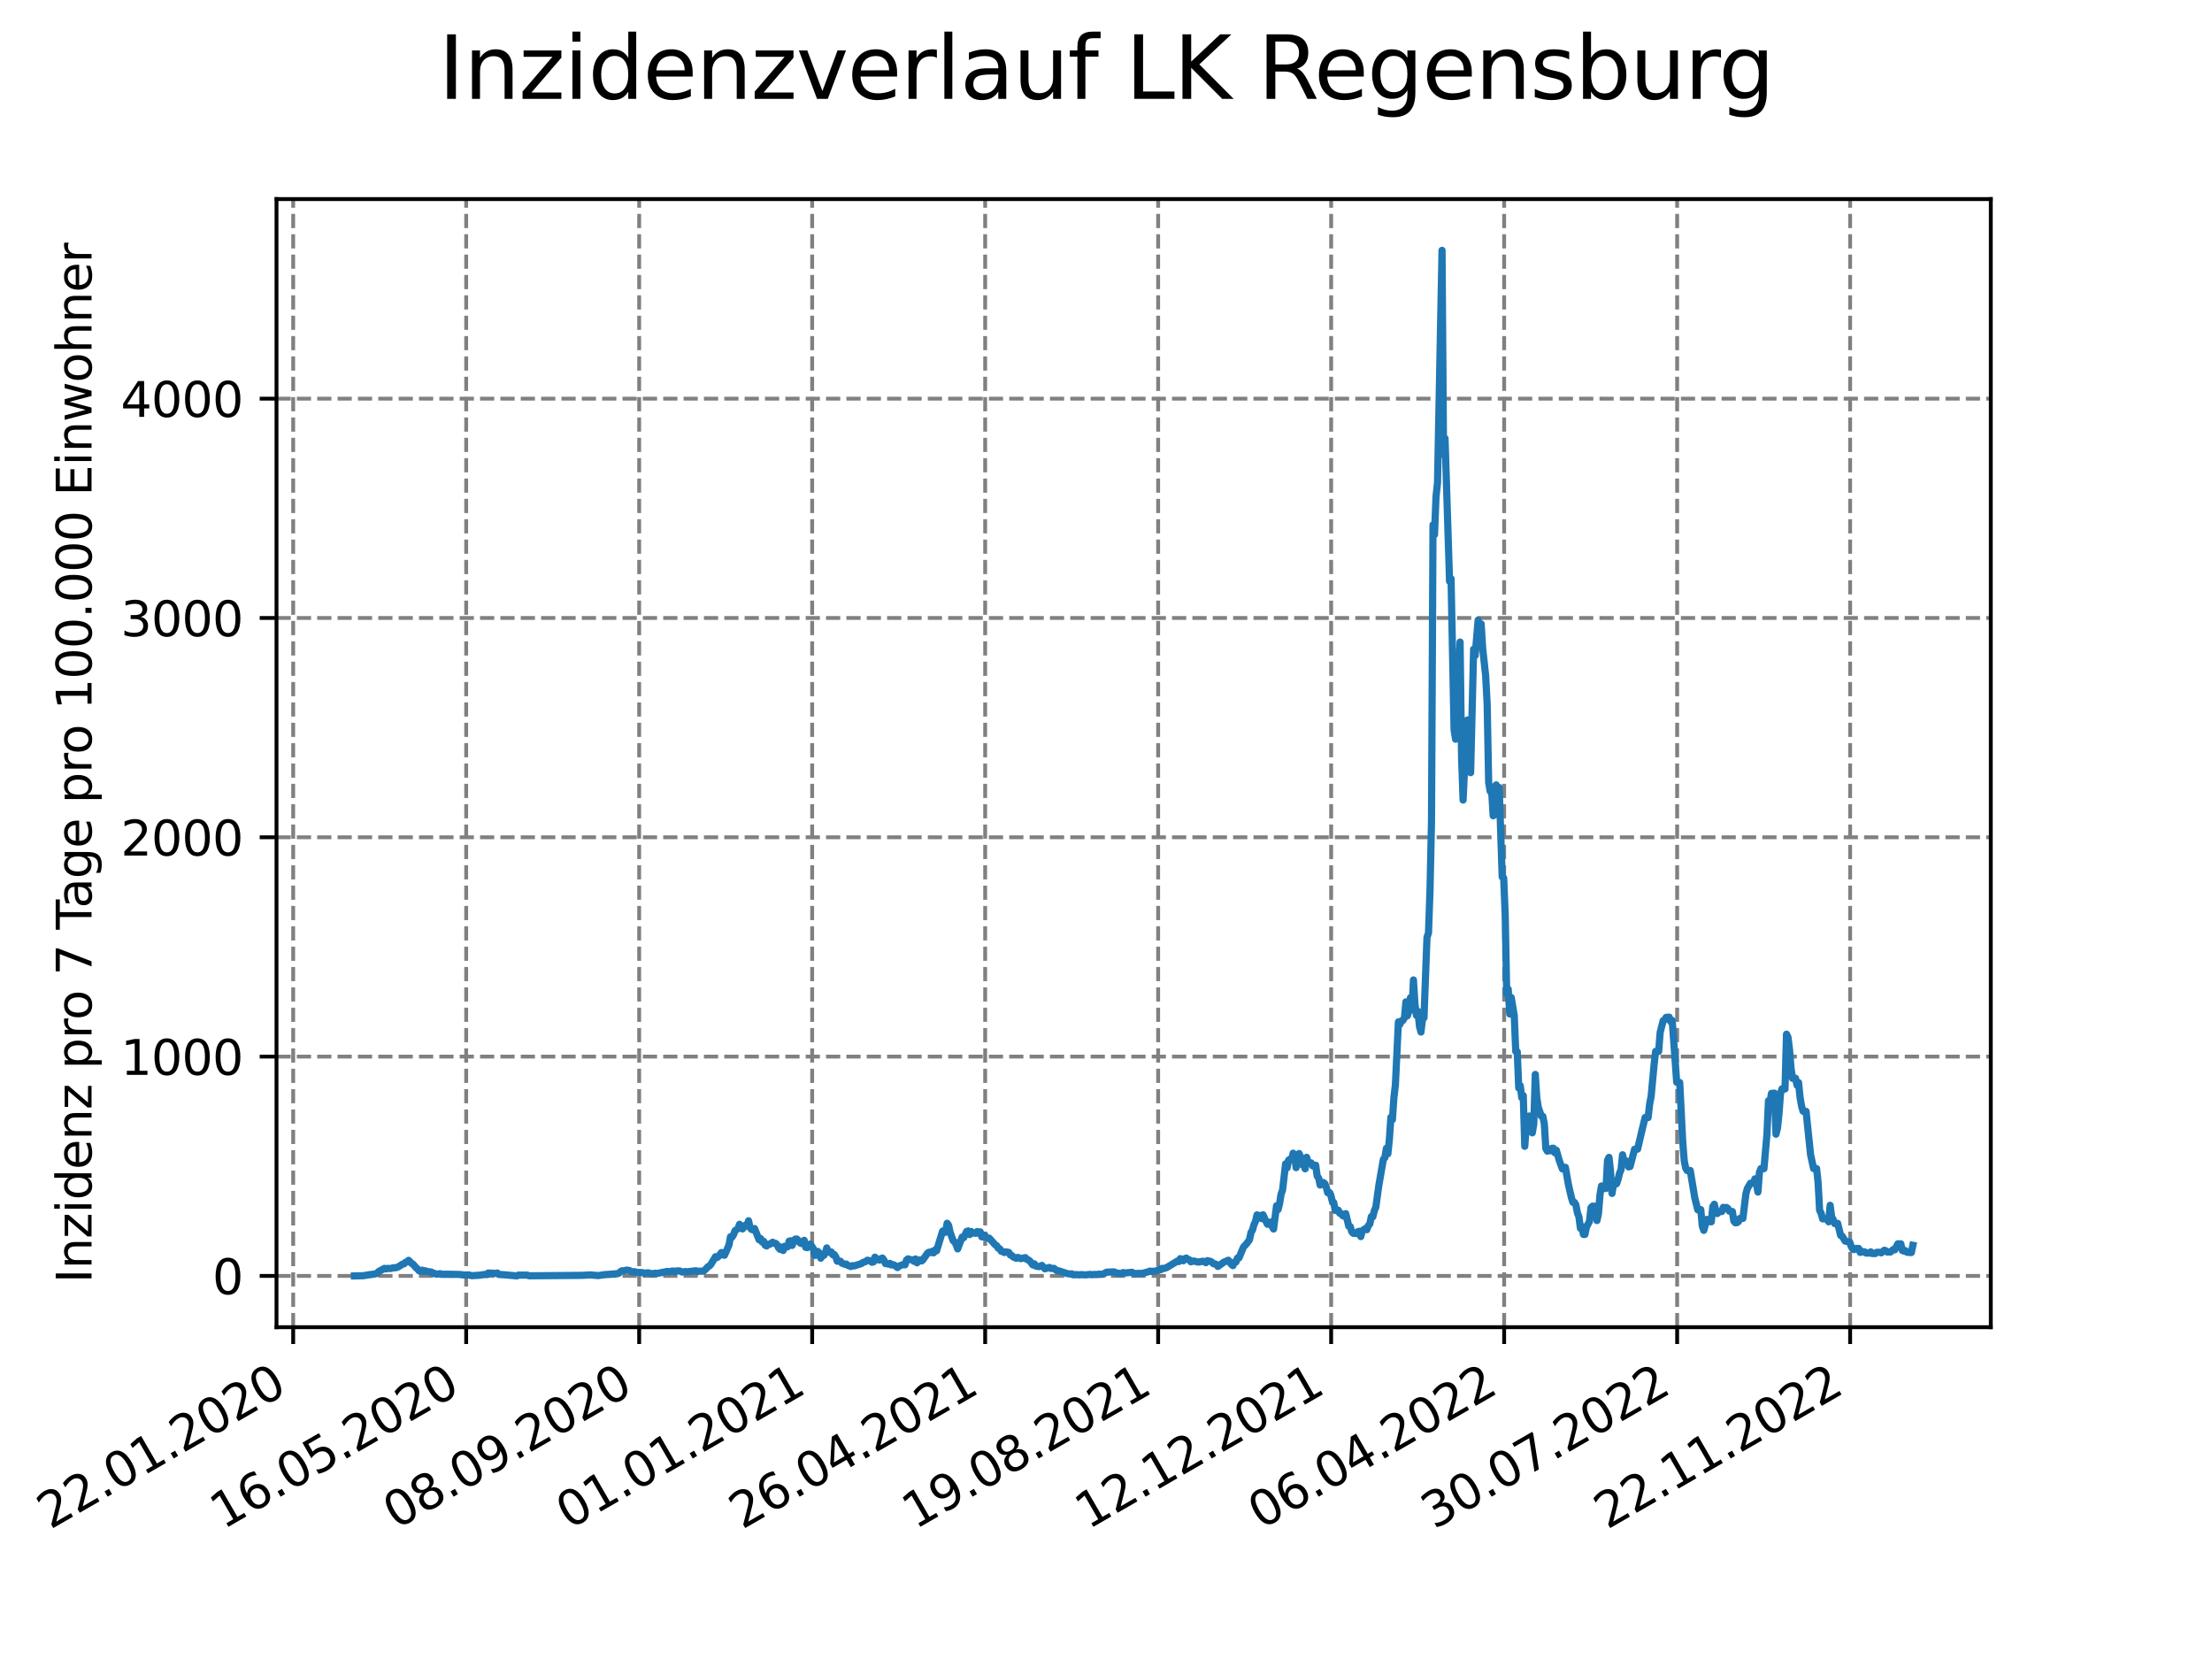 <?xml version="1.0" encoding="utf-8" standalone="no"?>
<!DOCTYPE svg PUBLIC "-//W3C//DTD SVG 1.1//EN"
  "http://www.w3.org/Graphics/SVG/1.1/DTD/svg11.dtd">
<svg xmlns:xlink="http://www.w3.org/1999/xlink" width="460.8pt" height="345.6pt" viewBox="0 0 460.8 345.6" xmlns="http://www.w3.org/2000/svg" version="1.1">
 <defs>
  <style type="text/css">*{stroke-linejoin: round; stroke-linecap: butt}</style>
 </defs>
 <g id="figure_1">
  <g id="patch_1">
   <path d="M 0 345.6 
L 460.8 345.6 
L 460.8 0 
L 0 0 
z
" style="fill: #ffffff"/>
  </g>
  <g id="axes_1">
   <g id="patch_2">
    <path d="M 57.6 276.48 
L 414.72 276.48 
L 414.72 41.472 
L 57.6 41.472 
z
" style="fill: #ffffff"/>
   </g>
   <g id="matplotlib.axis_1">
    <g id="xtick_1">
     <g id="line2d_1">
      <path d="M 61.076 276.48 
L 61.076 41.472 
" clip-path="url(#pf46f923483)" style="fill: none; stroke-dasharray: 2.96,1.28; stroke-dashoffset: 0; stroke: #808080; stroke-width: 0.8"/>
     </g>
     <g id="line2d_2">
      <defs>
       <path id="mb3c8e918a0" d="M 0 0 
L 0 3.5 
" style="stroke: #000000; stroke-width: 0.8"/>
      </defs>
      <g>
       <use xlink:href="#mb3c8e918a0" x="61.076" y="276.48" style="stroke: #000000; stroke-width: 0.8"/>
      </g>
     </g>
     <g id="text_1">
      <!-- 22.01.2020 -->
      <g transform="translate(10.451 318.689) rotate(-30) scale(0.1 -0.1)">
       <defs>
        <path id="DejaVuSans-32" d="M 1228 531 
L 3431 531 
L 3431 0 
L 469 0 
L 469 531 
Q 828 903 1448 1529 
Q 2069 2156 2228 2338 
Q 2531 2678 2651 2914 
Q 2772 3150 2772 3378 
Q 2772 3750 2511 3984 
Q 2250 4219 1831 4219 
Q 1534 4219 1204 4116 
Q 875 4013 500 3803 
L 500 4441 
Q 881 4594 1212 4672 
Q 1544 4750 1819 4750 
Q 2544 4750 2975 4387 
Q 3406 4025 3406 3419 
Q 3406 3131 3298 2873 
Q 3191 2616 2906 2266 
Q 2828 2175 2409 1742 
Q 1991 1309 1228 531 
z
" transform="scale(0.016)"/>
        <path id="DejaVuSans-2e" d="M 684 794 
L 1344 794 
L 1344 0 
L 684 0 
L 684 794 
z
" transform="scale(0.016)"/>
        <path id="DejaVuSans-30" d="M 2034 4250 
Q 1547 4250 1301 3770 
Q 1056 3291 1056 2328 
Q 1056 1369 1301 889 
Q 1547 409 2034 409 
Q 2525 409 2770 889 
Q 3016 1369 3016 2328 
Q 3016 3291 2770 3770 
Q 2525 4250 2034 4250 
z
M 2034 4750 
Q 2819 4750 3233 4129 
Q 3647 3509 3647 2328 
Q 3647 1150 3233 529 
Q 2819 -91 2034 -91 
Q 1250 -91 836 529 
Q 422 1150 422 2328 
Q 422 3509 836 4129 
Q 1250 4750 2034 4750 
z
" transform="scale(0.016)"/>
        <path id="DejaVuSans-31" d="M 794 531 
L 1825 531 
L 1825 4091 
L 703 3866 
L 703 4441 
L 1819 4666 
L 2450 4666 
L 2450 531 
L 3481 531 
L 3481 0 
L 794 0 
L 794 531 
z
" transform="scale(0.016)"/>
       </defs>
       <use xlink:href="#DejaVuSans-32"/>
       <use xlink:href="#DejaVuSans-32" x="63.623"/>
       <use xlink:href="#DejaVuSans-2e" x="127.246"/>
       <use xlink:href="#DejaVuSans-30" x="159.033"/>
       <use xlink:href="#DejaVuSans-31" x="222.656"/>
       <use xlink:href="#DejaVuSans-2e" x="286.279"/>
       <use xlink:href="#DejaVuSans-32" x="318.066"/>
       <use xlink:href="#DejaVuSans-30" x="381.689"/>
       <use xlink:href="#DejaVuSans-32" x="445.312"/>
       <use xlink:href="#DejaVuSans-30" x="508.936"/>
      </g>
     </g>
    </g>
    <g id="xtick_2">
     <g id="line2d_3">
      <path d="M 97.114 276.48 
L 97.114 41.472 
" clip-path="url(#pf46f923483)" style="fill: none; stroke-dasharray: 2.96,1.28; stroke-dashoffset: 0; stroke: #808080; stroke-width: 0.8"/>
     </g>
     <g id="line2d_4">
      <g>
       <use xlink:href="#mb3c8e918a0" x="97.114" y="276.48" style="stroke: #000000; stroke-width: 0.8"/>
      </g>
     </g>
     <g id="text_2">
      <!-- 16.05.2020 -->
      <g transform="translate(46.489 318.689) rotate(-30) scale(0.1 -0.1)">
       <defs>
        <path id="DejaVuSans-36" d="M 2113 2584 
Q 1688 2584 1439 2293 
Q 1191 2003 1191 1497 
Q 1191 994 1439 701 
Q 1688 409 2113 409 
Q 2538 409 2786 701 
Q 3034 994 3034 1497 
Q 3034 2003 2786 2293 
Q 2538 2584 2113 2584 
z
M 3366 4563 
L 3366 3988 
Q 3128 4100 2886 4159 
Q 2644 4219 2406 4219 
Q 1781 4219 1451 3797 
Q 1122 3375 1075 2522 
Q 1259 2794 1537 2939 
Q 1816 3084 2150 3084 
Q 2853 3084 3261 2657 
Q 3669 2231 3669 1497 
Q 3669 778 3244 343 
Q 2819 -91 2113 -91 
Q 1303 -91 875 529 
Q 447 1150 447 2328 
Q 447 3434 972 4092 
Q 1497 4750 2381 4750 
Q 2619 4750 2861 4703 
Q 3103 4656 3366 4563 
z
" transform="scale(0.016)"/>
        <path id="DejaVuSans-35" d="M 691 4666 
L 3169 4666 
L 3169 4134 
L 1269 4134 
L 1269 2991 
Q 1406 3038 1543 3061 
Q 1681 3084 1819 3084 
Q 2600 3084 3056 2656 
Q 3513 2228 3513 1497 
Q 3513 744 3044 326 
Q 2575 -91 1722 -91 
Q 1428 -91 1123 -41 
Q 819 9 494 109 
L 494 744 
Q 775 591 1075 516 
Q 1375 441 1709 441 
Q 2250 441 2565 725 
Q 2881 1009 2881 1497 
Q 2881 1984 2565 2268 
Q 2250 2553 1709 2553 
Q 1456 2553 1204 2497 
Q 953 2441 691 2322 
L 691 4666 
z
" transform="scale(0.016)"/>
       </defs>
       <use xlink:href="#DejaVuSans-31"/>
       <use xlink:href="#DejaVuSans-36" x="63.623"/>
       <use xlink:href="#DejaVuSans-2e" x="127.246"/>
       <use xlink:href="#DejaVuSans-30" x="159.033"/>
       <use xlink:href="#DejaVuSans-35" x="222.656"/>
       <use xlink:href="#DejaVuSans-2e" x="286.279"/>
       <use xlink:href="#DejaVuSans-32" x="318.066"/>
       <use xlink:href="#DejaVuSans-30" x="381.689"/>
       <use xlink:href="#DejaVuSans-32" x="445.312"/>
       <use xlink:href="#DejaVuSans-30" x="508.936"/>
      </g>
     </g>
    </g>
    <g id="xtick_3">
     <g id="line2d_5">
      <path d="M 133.152 276.48 
L 133.152 41.472 
" clip-path="url(#pf46f923483)" style="fill: none; stroke-dasharray: 2.96,1.28; stroke-dashoffset: 0; stroke: #808080; stroke-width: 0.8"/>
     </g>
     <g id="line2d_6">
      <g>
       <use xlink:href="#mb3c8e918a0" x="133.152" y="276.48" style="stroke: #000000; stroke-width: 0.8"/>
      </g>
     </g>
     <g id="text_3">
      <!-- 08.09.2020 -->
      <g transform="translate(82.526 318.689) rotate(-30) scale(0.1 -0.1)">
       <defs>
        <path id="DejaVuSans-38" d="M 2034 2216 
Q 1584 2216 1326 1975 
Q 1069 1734 1069 1313 
Q 1069 891 1326 650 
Q 1584 409 2034 409 
Q 2484 409 2743 651 
Q 3003 894 3003 1313 
Q 3003 1734 2745 1975 
Q 2488 2216 2034 2216 
z
M 1403 2484 
Q 997 2584 770 2862 
Q 544 3141 544 3541 
Q 544 4100 942 4425 
Q 1341 4750 2034 4750 
Q 2731 4750 3128 4425 
Q 3525 4100 3525 3541 
Q 3525 3141 3298 2862 
Q 3072 2584 2669 2484 
Q 3125 2378 3379 2068 
Q 3634 1759 3634 1313 
Q 3634 634 3220 271 
Q 2806 -91 2034 -91 
Q 1263 -91 848 271 
Q 434 634 434 1313 
Q 434 1759 690 2068 
Q 947 2378 1403 2484 
z
M 1172 3481 
Q 1172 3119 1398 2916 
Q 1625 2713 2034 2713 
Q 2441 2713 2670 2916 
Q 2900 3119 2900 3481 
Q 2900 3844 2670 4047 
Q 2441 4250 2034 4250 
Q 1625 4250 1398 4047 
Q 1172 3844 1172 3481 
z
" transform="scale(0.016)"/>
        <path id="DejaVuSans-39" d="M 703 97 
L 703 672 
Q 941 559 1184 500 
Q 1428 441 1663 441 
Q 2288 441 2617 861 
Q 2947 1281 2994 2138 
Q 2813 1869 2534 1725 
Q 2256 1581 1919 1581 
Q 1219 1581 811 2004 
Q 403 2428 403 3163 
Q 403 3881 828 4315 
Q 1253 4750 1959 4750 
Q 2769 4750 3195 4129 
Q 3622 3509 3622 2328 
Q 3622 1225 3098 567 
Q 2575 -91 1691 -91 
Q 1453 -91 1209 -44 
Q 966 3 703 97 
z
M 1959 2075 
Q 2384 2075 2632 2365 
Q 2881 2656 2881 3163 
Q 2881 3666 2632 3958 
Q 2384 4250 1959 4250 
Q 1534 4250 1286 3958 
Q 1038 3666 1038 3163 
Q 1038 2656 1286 2365 
Q 1534 2075 1959 2075 
z
" transform="scale(0.016)"/>
       </defs>
       <use xlink:href="#DejaVuSans-30"/>
       <use xlink:href="#DejaVuSans-38" x="63.623"/>
       <use xlink:href="#DejaVuSans-2e" x="127.246"/>
       <use xlink:href="#DejaVuSans-30" x="159.033"/>
       <use xlink:href="#DejaVuSans-39" x="222.656"/>
       <use xlink:href="#DejaVuSans-2e" x="286.279"/>
       <use xlink:href="#DejaVuSans-32" x="318.066"/>
       <use xlink:href="#DejaVuSans-30" x="381.689"/>
       <use xlink:href="#DejaVuSans-32" x="445.312"/>
       <use xlink:href="#DejaVuSans-30" x="508.936"/>
      </g>
     </g>
    </g>
    <g id="xtick_4">
     <g id="line2d_7">
      <path d="M 169.19 276.48 
L 169.19 41.472 
" clip-path="url(#pf46f923483)" style="fill: none; stroke-dasharray: 2.96,1.28; stroke-dashoffset: 0; stroke: #808080; stroke-width: 0.8"/>
     </g>
     <g id="line2d_8">
      <g>
       <use xlink:href="#mb3c8e918a0" x="169.19" y="276.48" style="stroke: #000000; stroke-width: 0.8"/>
      </g>
     </g>
     <g id="text_4">
      <!-- 01.01.2021 -->
      <g transform="translate(118.564 318.689) rotate(-30) scale(0.1 -0.1)">
       <use xlink:href="#DejaVuSans-30"/>
       <use xlink:href="#DejaVuSans-31" x="63.623"/>
       <use xlink:href="#DejaVuSans-2e" x="127.246"/>
       <use xlink:href="#DejaVuSans-30" x="159.033"/>
       <use xlink:href="#DejaVuSans-31" x="222.656"/>
       <use xlink:href="#DejaVuSans-2e" x="286.279"/>
       <use xlink:href="#DejaVuSans-32" x="318.066"/>
       <use xlink:href="#DejaVuSans-30" x="381.689"/>
       <use xlink:href="#DejaVuSans-32" x="445.312"/>
       <use xlink:href="#DejaVuSans-31" x="508.936"/>
      </g>
     </g>
    </g>
    <g id="xtick_5">
     <g id="line2d_9">
      <path d="M 205.227 276.48 
L 205.227 41.472 
" clip-path="url(#pf46f923483)" style="fill: none; stroke-dasharray: 2.96,1.28; stroke-dashoffset: 0; stroke: #808080; stroke-width: 0.8"/>
     </g>
     <g id="line2d_10">
      <g>
       <use xlink:href="#mb3c8e918a0" x="205.227" y="276.48" style="stroke: #000000; stroke-width: 0.8"/>
      </g>
     </g>
     <g id="text_5">
      <!-- 26.04.2021 -->
      <g transform="translate(154.602 318.689) rotate(-30) scale(0.1 -0.1)">
       <defs>
        <path id="DejaVuSans-34" d="M 2419 4116 
L 825 1625 
L 2419 1625 
L 2419 4116 
z
M 2253 4666 
L 3047 4666 
L 3047 1625 
L 3713 1625 
L 3713 1100 
L 3047 1100 
L 3047 0 
L 2419 0 
L 2419 1100 
L 313 1100 
L 313 1709 
L 2253 4666 
z
" transform="scale(0.016)"/>
       </defs>
       <use xlink:href="#DejaVuSans-32"/>
       <use xlink:href="#DejaVuSans-36" x="63.623"/>
       <use xlink:href="#DejaVuSans-2e" x="127.246"/>
       <use xlink:href="#DejaVuSans-30" x="159.033"/>
       <use xlink:href="#DejaVuSans-34" x="222.656"/>
       <use xlink:href="#DejaVuSans-2e" x="286.279"/>
       <use xlink:href="#DejaVuSans-32" x="318.066"/>
       <use xlink:href="#DejaVuSans-30" x="381.689"/>
       <use xlink:href="#DejaVuSans-32" x="445.312"/>
       <use xlink:href="#DejaVuSans-31" x="508.936"/>
      </g>
     </g>
    </g>
    <g id="xtick_6">
     <g id="line2d_11">
      <path d="M 241.265 276.48 
L 241.265 41.472 
" clip-path="url(#pf46f923483)" style="fill: none; stroke-dasharray: 2.96,1.28; stroke-dashoffset: 0; stroke: #808080; stroke-width: 0.8"/>
     </g>
     <g id="line2d_12">
      <g>
       <use xlink:href="#mb3c8e918a0" x="241.265" y="276.48" style="stroke: #000000; stroke-width: 0.8"/>
      </g>
     </g>
     <g id="text_6">
      <!-- 19.08.2021 -->
      <g transform="translate(190.64 318.689) rotate(-30) scale(0.1 -0.1)">
       <use xlink:href="#DejaVuSans-31"/>
       <use xlink:href="#DejaVuSans-39" x="63.623"/>
       <use xlink:href="#DejaVuSans-2e" x="127.246"/>
       <use xlink:href="#DejaVuSans-30" x="159.033"/>
       <use xlink:href="#DejaVuSans-38" x="222.656"/>
       <use xlink:href="#DejaVuSans-2e" x="286.279"/>
       <use xlink:href="#DejaVuSans-32" x="318.066"/>
       <use xlink:href="#DejaVuSans-30" x="381.689"/>
       <use xlink:href="#DejaVuSans-32" x="445.312"/>
       <use xlink:href="#DejaVuSans-31" x="508.936"/>
      </g>
     </g>
    </g>
    <g id="xtick_7">
     <g id="line2d_13">
      <path d="M 277.303 276.48 
L 277.303 41.472 
" clip-path="url(#pf46f923483)" style="fill: none; stroke-dasharray: 2.96,1.28; stroke-dashoffset: 0; stroke: #808080; stroke-width: 0.8"/>
     </g>
     <g id="line2d_14">
      <g>
       <use xlink:href="#mb3c8e918a0" x="277.303" y="276.48" style="stroke: #000000; stroke-width: 0.8"/>
      </g>
     </g>
     <g id="text_7">
      <!-- 12.12.2021 -->
      <g transform="translate(226.678 318.689) rotate(-30) scale(0.1 -0.1)">
       <use xlink:href="#DejaVuSans-31"/>
       <use xlink:href="#DejaVuSans-32" x="63.623"/>
       <use xlink:href="#DejaVuSans-2e" x="127.246"/>
       <use xlink:href="#DejaVuSans-31" x="159.033"/>
       <use xlink:href="#DejaVuSans-32" x="222.656"/>
       <use xlink:href="#DejaVuSans-2e" x="286.279"/>
       <use xlink:href="#DejaVuSans-32" x="318.066"/>
       <use xlink:href="#DejaVuSans-30" x="381.689"/>
       <use xlink:href="#DejaVuSans-32" x="445.312"/>
       <use xlink:href="#DejaVuSans-31" x="508.936"/>
      </g>
     </g>
    </g>
    <g id="xtick_8">
     <g id="line2d_15">
      <path d="M 313.341 276.48 
L 313.341 41.472 
" clip-path="url(#pf46f923483)" style="fill: none; stroke-dasharray: 2.96,1.28; stroke-dashoffset: 0; stroke: #808080; stroke-width: 0.8"/>
     </g>
     <g id="line2d_16">
      <g>
       <use xlink:href="#mb3c8e918a0" x="313.341" y="276.48" style="stroke: #000000; stroke-width: 0.8"/>
      </g>
     </g>
     <g id="text_8">
      <!-- 06.04.2022 -->
      <g transform="translate(262.716 318.689) rotate(-30) scale(0.1 -0.1)">
       <use xlink:href="#DejaVuSans-30"/>
       <use xlink:href="#DejaVuSans-36" x="63.623"/>
       <use xlink:href="#DejaVuSans-2e" x="127.246"/>
       <use xlink:href="#DejaVuSans-30" x="159.033"/>
       <use xlink:href="#DejaVuSans-34" x="222.656"/>
       <use xlink:href="#DejaVuSans-2e" x="286.279"/>
       <use xlink:href="#DejaVuSans-32" x="318.066"/>
       <use xlink:href="#DejaVuSans-30" x="381.689"/>
       <use xlink:href="#DejaVuSans-32" x="445.312"/>
       <use xlink:href="#DejaVuSans-32" x="508.936"/>
      </g>
     </g>
    </g>
    <g id="xtick_9">
     <g id="line2d_17">
      <path d="M 349.379 276.48 
L 349.379 41.472 
" clip-path="url(#pf46f923483)" style="fill: none; stroke-dasharray: 2.96,1.28; stroke-dashoffset: 0; stroke: #808080; stroke-width: 0.8"/>
     </g>
     <g id="line2d_18">
      <g>
       <use xlink:href="#mb3c8e918a0" x="349.379" y="276.48" style="stroke: #000000; stroke-width: 0.8"/>
      </g>
     </g>
     <g id="text_9">
      <!-- 30.07.2022 -->
      <g transform="translate(298.754 318.689) rotate(-30) scale(0.1 -0.1)">
       <defs>
        <path id="DejaVuSans-33" d="M 2597 2516 
Q 3050 2419 3304 2112 
Q 3559 1806 3559 1356 
Q 3559 666 3084 287 
Q 2609 -91 1734 -91 
Q 1441 -91 1130 -33 
Q 819 25 488 141 
L 488 750 
Q 750 597 1062 519 
Q 1375 441 1716 441 
Q 2309 441 2620 675 
Q 2931 909 2931 1356 
Q 2931 1769 2642 2001 
Q 2353 2234 1838 2234 
L 1294 2234 
L 1294 2753 
L 1863 2753 
Q 2328 2753 2575 2939 
Q 2822 3125 2822 3475 
Q 2822 3834 2567 4026 
Q 2313 4219 1838 4219 
Q 1578 4219 1281 4162 
Q 984 4106 628 3988 
L 628 4550 
Q 988 4650 1302 4700 
Q 1616 4750 1894 4750 
Q 2613 4750 3031 4423 
Q 3450 4097 3450 3541 
Q 3450 3153 3228 2886 
Q 3006 2619 2597 2516 
z
" transform="scale(0.016)"/>
        <path id="DejaVuSans-37" d="M 525 4666 
L 3525 4666 
L 3525 4397 
L 1831 0 
L 1172 0 
L 2766 4134 
L 525 4134 
L 525 4666 
z
" transform="scale(0.016)"/>
       </defs>
       <use xlink:href="#DejaVuSans-33"/>
       <use xlink:href="#DejaVuSans-30" x="63.623"/>
       <use xlink:href="#DejaVuSans-2e" x="127.246"/>
       <use xlink:href="#DejaVuSans-30" x="159.033"/>
       <use xlink:href="#DejaVuSans-37" x="222.656"/>
       <use xlink:href="#DejaVuSans-2e" x="286.279"/>
       <use xlink:href="#DejaVuSans-32" x="318.066"/>
       <use xlink:href="#DejaVuSans-30" x="381.689"/>
       <use xlink:href="#DejaVuSans-32" x="445.312"/>
       <use xlink:href="#DejaVuSans-32" x="508.936"/>
      </g>
     </g>
    </g>
    <g id="xtick_10">
     <g id="line2d_19">
      <path d="M 385.417 276.48 
L 385.417 41.472 
" clip-path="url(#pf46f923483)" style="fill: none; stroke-dasharray: 2.96,1.28; stroke-dashoffset: 0; stroke: #808080; stroke-width: 0.8"/>
     </g>
     <g id="line2d_20">
      <g>
       <use xlink:href="#mb3c8e918a0" x="385.417" y="276.48" style="stroke: #000000; stroke-width: 0.8"/>
      </g>
     </g>
     <g id="text_10">
      <!-- 22.11.2022 -->
      <g transform="translate(334.792 318.689) rotate(-30) scale(0.1 -0.1)">
       <use xlink:href="#DejaVuSans-32"/>
       <use xlink:href="#DejaVuSans-32" x="63.623"/>
       <use xlink:href="#DejaVuSans-2e" x="127.246"/>
       <use xlink:href="#DejaVuSans-31" x="159.033"/>
       <use xlink:href="#DejaVuSans-31" x="222.656"/>
       <use xlink:href="#DejaVuSans-2e" x="286.279"/>
       <use xlink:href="#DejaVuSans-32" x="318.066"/>
       <use xlink:href="#DejaVuSans-30" x="381.689"/>
       <use xlink:href="#DejaVuSans-32" x="445.312"/>
       <use xlink:href="#DejaVuSans-32" x="508.936"/>
      </g>
     </g>
    </g>
   </g>
   <g id="matplotlib.axis_2">
    <g id="ytick_1">
     <g id="line2d_21">
      <path d="M 57.6 265.798 
L 414.72 265.798 
" clip-path="url(#pf46f923483)" style="fill: none; stroke-dasharray: 2.96,1.28; stroke-dashoffset: 0; stroke: #808080; stroke-width: 0.8"/>
     </g>
     <g id="line2d_22">
      <defs>
       <path id="mb9d1bdb15f" d="M 0 0 
L -3.5 0 
" style="stroke: #000000; stroke-width: 0.8"/>
      </defs>
      <g>
       <use xlink:href="#mb9d1bdb15f" x="57.6" y="265.798" style="stroke: #000000; stroke-width: 0.8"/>
      </g>
     </g>
     <g id="text_11">
      <!-- 0 -->
      <g transform="translate(44.237 269.597) scale(0.1 -0.1)">
       <use xlink:href="#DejaVuSans-30"/>
      </g>
     </g>
    </g>
    <g id="ytick_2">
     <g id="line2d_23">
      <path d="M 57.6 220.11 
L 414.72 220.11 
" clip-path="url(#pf46f923483)" style="fill: none; stroke-dasharray: 2.96,1.28; stroke-dashoffset: 0; stroke: #808080; stroke-width: 0.8"/>
     </g>
     <g id="line2d_24">
      <g>
       <use xlink:href="#mb9d1bdb15f" x="57.6" y="220.11" style="stroke: #000000; stroke-width: 0.8"/>
      </g>
     </g>
     <g id="text_12">
      <!-- 1000 -->
      <g transform="translate(25.15 223.909) scale(0.1 -0.1)">
       <use xlink:href="#DejaVuSans-31"/>
       <use xlink:href="#DejaVuSans-30" x="63.623"/>
       <use xlink:href="#DejaVuSans-30" x="127.246"/>
       <use xlink:href="#DejaVuSans-30" x="190.869"/>
      </g>
     </g>
    </g>
    <g id="ytick_3">
     <g id="line2d_25">
      <path d="M 57.6 174.422 
L 414.72 174.422 
" clip-path="url(#pf46f923483)" style="fill: none; stroke-dasharray: 2.96,1.28; stroke-dashoffset: 0; stroke: #808080; stroke-width: 0.8"/>
     </g>
     <g id="line2d_26">
      <g>
       <use xlink:href="#mb9d1bdb15f" x="57.6" y="174.422" style="stroke: #000000; stroke-width: 0.8"/>
      </g>
     </g>
     <g id="text_13">
      <!-- 2000 -->
      <g transform="translate(25.15 178.221) scale(0.1 -0.1)">
       <use xlink:href="#DejaVuSans-32"/>
       <use xlink:href="#DejaVuSans-30" x="63.623"/>
       <use xlink:href="#DejaVuSans-30" x="127.246"/>
       <use xlink:href="#DejaVuSans-30" x="190.869"/>
      </g>
     </g>
    </g>
    <g id="ytick_4">
     <g id="line2d_27">
      <path d="M 57.6 128.734 
L 414.72 128.734 
" clip-path="url(#pf46f923483)" style="fill: none; stroke-dasharray: 2.96,1.28; stroke-dashoffset: 0; stroke: #808080; stroke-width: 0.8"/>
     </g>
     <g id="line2d_28">
      <g>
       <use xlink:href="#mb9d1bdb15f" x="57.6" y="128.734" style="stroke: #000000; stroke-width: 0.8"/>
      </g>
     </g>
     <g id="text_14">
      <!-- 3000 -->
      <g transform="translate(25.15 132.533) scale(0.1 -0.1)">
       <use xlink:href="#DejaVuSans-33"/>
       <use xlink:href="#DejaVuSans-30" x="63.623"/>
       <use xlink:href="#DejaVuSans-30" x="127.246"/>
       <use xlink:href="#DejaVuSans-30" x="190.869"/>
      </g>
     </g>
    </g>
    <g id="ytick_5">
     <g id="line2d_29">
      <path d="M 57.6 83.046 
L 414.72 83.046 
" clip-path="url(#pf46f923483)" style="fill: none; stroke-dasharray: 2.96,1.28; stroke-dashoffset: 0; stroke: #808080; stroke-width: 0.8"/>
     </g>
     <g id="line2d_30">
      <g>
       <use xlink:href="#mb9d1bdb15f" x="57.6" y="83.046" style="stroke: #000000; stroke-width: 0.8"/>
      </g>
     </g>
     <g id="text_15">
      <!-- 4000 -->
      <g transform="translate(25.15 86.845) scale(0.1 -0.1)">
       <use xlink:href="#DejaVuSans-34"/>
       <use xlink:href="#DejaVuSans-30" x="63.623"/>
       <use xlink:href="#DejaVuSans-30" x="127.246"/>
       <use xlink:href="#DejaVuSans-30" x="190.869"/>
      </g>
     </g>
    </g>
    <g id="text_16">
     <!-- Inzidenz pro 7 Tage pro 100.000 Einwohner -->
     <g transform="translate(19.07 267.301) rotate(-90) scale(0.1 -0.1)">
      <defs>
       <path id="DejaVuSans-49" d="M 628 4666 
L 1259 4666 
L 1259 0 
L 628 0 
L 628 4666 
z
" transform="scale(0.016)"/>
       <path id="DejaVuSans-6e" d="M 3513 2113 
L 3513 0 
L 2938 0 
L 2938 2094 
Q 2938 2591 2744 2837 
Q 2550 3084 2163 3084 
Q 1697 3084 1428 2787 
Q 1159 2491 1159 1978 
L 1159 0 
L 581 0 
L 581 3500 
L 1159 3500 
L 1159 2956 
Q 1366 3272 1645 3428 
Q 1925 3584 2291 3584 
Q 2894 3584 3203 3211 
Q 3513 2838 3513 2113 
z
" transform="scale(0.016)"/>
       <path id="DejaVuSans-7a" d="M 353 3500 
L 3084 3500 
L 3084 2975 
L 922 459 
L 3084 459 
L 3084 0 
L 275 0 
L 275 525 
L 2438 3041 
L 353 3041 
L 353 3500 
z
" transform="scale(0.016)"/>
       <path id="DejaVuSans-69" d="M 603 3500 
L 1178 3500 
L 1178 0 
L 603 0 
L 603 3500 
z
M 603 4863 
L 1178 4863 
L 1178 4134 
L 603 4134 
L 603 4863 
z
" transform="scale(0.016)"/>
       <path id="DejaVuSans-64" d="M 2906 2969 
L 2906 4863 
L 3481 4863 
L 3481 0 
L 2906 0 
L 2906 525 
Q 2725 213 2448 61 
Q 2172 -91 1784 -91 
Q 1150 -91 751 415 
Q 353 922 353 1747 
Q 353 2572 751 3078 
Q 1150 3584 1784 3584 
Q 2172 3584 2448 3432 
Q 2725 3281 2906 2969 
z
M 947 1747 
Q 947 1113 1208 752 
Q 1469 391 1925 391 
Q 2381 391 2643 752 
Q 2906 1113 2906 1747 
Q 2906 2381 2643 2742 
Q 2381 3103 1925 3103 
Q 1469 3103 1208 2742 
Q 947 2381 947 1747 
z
" transform="scale(0.016)"/>
       <path id="DejaVuSans-65" d="M 3597 1894 
L 3597 1613 
L 953 1613 
Q 991 1019 1311 708 
Q 1631 397 2203 397 
Q 2534 397 2845 478 
Q 3156 559 3463 722 
L 3463 178 
Q 3153 47 2828 -22 
Q 2503 -91 2169 -91 
Q 1331 -91 842 396 
Q 353 884 353 1716 
Q 353 2575 817 3079 
Q 1281 3584 2069 3584 
Q 2775 3584 3186 3129 
Q 3597 2675 3597 1894 
z
M 3022 2063 
Q 3016 2534 2758 2815 
Q 2500 3097 2075 3097 
Q 1594 3097 1305 2825 
Q 1016 2553 972 2059 
L 3022 2063 
z
" transform="scale(0.016)"/>
       <path id="DejaVuSans-20" transform="scale(0.016)"/>
       <path id="DejaVuSans-70" d="M 1159 525 
L 1159 -1331 
L 581 -1331 
L 581 3500 
L 1159 3500 
L 1159 2969 
Q 1341 3281 1617 3432 
Q 1894 3584 2278 3584 
Q 2916 3584 3314 3078 
Q 3713 2572 3713 1747 
Q 3713 922 3314 415 
Q 2916 -91 2278 -91 
Q 1894 -91 1617 61 
Q 1341 213 1159 525 
z
M 3116 1747 
Q 3116 2381 2855 2742 
Q 2594 3103 2138 3103 
Q 1681 3103 1420 2742 
Q 1159 2381 1159 1747 
Q 1159 1113 1420 752 
Q 1681 391 2138 391 
Q 2594 391 2855 752 
Q 3116 1113 3116 1747 
z
" transform="scale(0.016)"/>
       <path id="DejaVuSans-72" d="M 2631 2963 
Q 2534 3019 2420 3045 
Q 2306 3072 2169 3072 
Q 1681 3072 1420 2755 
Q 1159 2438 1159 1844 
L 1159 0 
L 581 0 
L 581 3500 
L 1159 3500 
L 1159 2956 
Q 1341 3275 1631 3429 
Q 1922 3584 2338 3584 
Q 2397 3584 2469 3576 
Q 2541 3569 2628 3553 
L 2631 2963 
z
" transform="scale(0.016)"/>
       <path id="DejaVuSans-6f" d="M 1959 3097 
Q 1497 3097 1228 2736 
Q 959 2375 959 1747 
Q 959 1119 1226 758 
Q 1494 397 1959 397 
Q 2419 397 2687 759 
Q 2956 1122 2956 1747 
Q 2956 2369 2687 2733 
Q 2419 3097 1959 3097 
z
M 1959 3584 
Q 2709 3584 3137 3096 
Q 3566 2609 3566 1747 
Q 3566 888 3137 398 
Q 2709 -91 1959 -91 
Q 1206 -91 779 398 
Q 353 888 353 1747 
Q 353 2609 779 3096 
Q 1206 3584 1959 3584 
z
" transform="scale(0.016)"/>
       <path id="DejaVuSans-54" d="M -19 4666 
L 3928 4666 
L 3928 4134 
L 2272 4134 
L 2272 0 
L 1638 0 
L 1638 4134 
L -19 4134 
L -19 4666 
z
" transform="scale(0.016)"/>
       <path id="DejaVuSans-61" d="M 2194 1759 
Q 1497 1759 1228 1600 
Q 959 1441 959 1056 
Q 959 750 1161 570 
Q 1363 391 1709 391 
Q 2188 391 2477 730 
Q 2766 1069 2766 1631 
L 2766 1759 
L 2194 1759 
z
M 3341 1997 
L 3341 0 
L 2766 0 
L 2766 531 
Q 2569 213 2275 61 
Q 1981 -91 1556 -91 
Q 1019 -91 701 211 
Q 384 513 384 1019 
Q 384 1609 779 1909 
Q 1175 2209 1959 2209 
L 2766 2209 
L 2766 2266 
Q 2766 2663 2505 2880 
Q 2244 3097 1772 3097 
Q 1472 3097 1187 3025 
Q 903 2953 641 2809 
L 641 3341 
Q 956 3463 1253 3523 
Q 1550 3584 1831 3584 
Q 2591 3584 2966 3190 
Q 3341 2797 3341 1997 
z
" transform="scale(0.016)"/>
       <path id="DejaVuSans-67" d="M 2906 1791 
Q 2906 2416 2648 2759 
Q 2391 3103 1925 3103 
Q 1463 3103 1205 2759 
Q 947 2416 947 1791 
Q 947 1169 1205 825 
Q 1463 481 1925 481 
Q 2391 481 2648 825 
Q 2906 1169 2906 1791 
z
M 3481 434 
Q 3481 -459 3084 -895 
Q 2688 -1331 1869 -1331 
Q 1566 -1331 1297 -1286 
Q 1028 -1241 775 -1147 
L 775 -588 
Q 1028 -725 1275 -790 
Q 1522 -856 1778 -856 
Q 2344 -856 2625 -561 
Q 2906 -266 2906 331 
L 2906 616 
Q 2728 306 2450 153 
Q 2172 0 1784 0 
Q 1141 0 747 490 
Q 353 981 353 1791 
Q 353 2603 747 3093 
Q 1141 3584 1784 3584 
Q 2172 3584 2450 3431 
Q 2728 3278 2906 2969 
L 2906 3500 
L 3481 3500 
L 3481 434 
z
" transform="scale(0.016)"/>
       <path id="DejaVuSans-45" d="M 628 4666 
L 3578 4666 
L 3578 4134 
L 1259 4134 
L 1259 2753 
L 3481 2753 
L 3481 2222 
L 1259 2222 
L 1259 531 
L 3634 531 
L 3634 0 
L 628 0 
L 628 4666 
z
" transform="scale(0.016)"/>
       <path id="DejaVuSans-77" d="M 269 3500 
L 844 3500 
L 1563 769 
L 2278 3500 
L 2956 3500 
L 3675 769 
L 4391 3500 
L 4966 3500 
L 4050 0 
L 3372 0 
L 2619 2869 
L 1863 0 
L 1184 0 
L 269 3500 
z
" transform="scale(0.016)"/>
       <path id="DejaVuSans-68" d="M 3513 2113 
L 3513 0 
L 2938 0 
L 2938 2094 
Q 2938 2591 2744 2837 
Q 2550 3084 2163 3084 
Q 1697 3084 1428 2787 
Q 1159 2491 1159 1978 
L 1159 0 
L 581 0 
L 581 4863 
L 1159 4863 
L 1159 2956 
Q 1366 3272 1645 3428 
Q 1925 3584 2291 3584 
Q 2894 3584 3203 3211 
Q 3513 2838 3513 2113 
z
" transform="scale(0.016)"/>
      </defs>
      <use xlink:href="#DejaVuSans-49"/>
      <use xlink:href="#DejaVuSans-6e" x="29.492"/>
      <use xlink:href="#DejaVuSans-7a" x="92.871"/>
      <use xlink:href="#DejaVuSans-69" x="145.361"/>
      <use xlink:href="#DejaVuSans-64" x="173.145"/>
      <use xlink:href="#DejaVuSans-65" x="236.621"/>
      <use xlink:href="#DejaVuSans-6e" x="298.145"/>
      <use xlink:href="#DejaVuSans-7a" x="361.523"/>
      <use xlink:href="#DejaVuSans-20" x="414.014"/>
      <use xlink:href="#DejaVuSans-70" x="445.801"/>
      <use xlink:href="#DejaVuSans-72" x="509.277"/>
      <use xlink:href="#DejaVuSans-6f" x="548.141"/>
      <use xlink:href="#DejaVuSans-20" x="609.322"/>
      <use xlink:href="#DejaVuSans-37" x="641.109"/>
      <use xlink:href="#DejaVuSans-20" x="704.732"/>
      <use xlink:href="#DejaVuSans-54" x="736.52"/>
      <use xlink:href="#DejaVuSans-61" x="781.104"/>
      <use xlink:href="#DejaVuSans-67" x="842.383"/>
      <use xlink:href="#DejaVuSans-65" x="905.859"/>
      <use xlink:href="#DejaVuSans-20" x="967.383"/>
      <use xlink:href="#DejaVuSans-70" x="999.17"/>
      <use xlink:href="#DejaVuSans-72" x="1062.646"/>
      <use xlink:href="#DejaVuSans-6f" x="1101.51"/>
      <use xlink:href="#DejaVuSans-20" x="1162.691"/>
      <use xlink:href="#DejaVuSans-31" x="1194.479"/>
      <use xlink:href="#DejaVuSans-30" x="1258.102"/>
      <use xlink:href="#DejaVuSans-30" x="1321.725"/>
      <use xlink:href="#DejaVuSans-2e" x="1385.348"/>
      <use xlink:href="#DejaVuSans-30" x="1417.135"/>
      <use xlink:href="#DejaVuSans-30" x="1480.758"/>
      <use xlink:href="#DejaVuSans-30" x="1544.381"/>
      <use xlink:href="#DejaVuSans-20" x="1608.004"/>
      <use xlink:href="#DejaVuSans-45" x="1639.791"/>
      <use xlink:href="#DejaVuSans-69" x="1702.975"/>
      <use xlink:href="#DejaVuSans-6e" x="1730.758"/>
      <use xlink:href="#DejaVuSans-77" x="1794.137"/>
      <use xlink:href="#DejaVuSans-6f" x="1875.924"/>
      <use xlink:href="#DejaVuSans-68" x="1937.105"/>
      <use xlink:href="#DejaVuSans-6e" x="2000.484"/>
      <use xlink:href="#DejaVuSans-65" x="2063.863"/>
      <use xlink:href="#DejaVuSans-72" x="2125.387"/>
     </g>
    </g>
   </g>
   <g id="line2d_31">
    <path d="M 73.833 265.798 
L 75.713 265.751 
L 76.966 265.539 
L 77.907 265.421 
L 78.533 265.28 
L 78.847 264.903 
L 80.1 264.221 
L 80.414 264.338 
L 80.727 264.221 
L 81.354 264.268 
L 81.98 264.079 
L 82.294 264.126 
L 82.921 263.938 
L 83.547 263.538 
L 83.861 263.326 
L 84.174 263.279 
L 84.487 262.949 
L 84.801 262.855 
L 85.114 262.549 
L 85.741 263.185 
L 86.054 263.373 
L 86.681 264.103 
L 86.994 264.338 
L 87.308 264.738 
L 87.621 264.833 
L 87.935 264.597 
L 88.248 264.856 
L 88.561 264.715 
L 88.875 264.856 
L 89.501 264.95 
L 89.815 264.974 
L 90.128 265.209 
L 90.442 265.233 
L 90.755 265.398 
L 91.068 265.421 
L 91.695 265.327 
L 92.008 265.445 
L 93.262 265.445 
L 95.769 265.492 
L 96.709 265.609 
L 97.649 265.586 
L 98.276 265.751 
L 99.843 265.657 
L 101.096 265.468 
L 101.41 265.515 
L 101.723 265.186 
L 102.663 265.233 
L 102.976 265.303 
L 103.603 265.186 
L 103.917 265.492 
L 104.857 265.539 
L 107.677 265.798 
L 107.99 265.633 
L 109.871 265.633 
L 110.184 265.774 
L 121.152 265.68 
L 123.032 265.586 
L 124.599 265.727 
L 125.853 265.539 
L 127.106 265.445 
L 128.673 265.327 
L 128.986 265.186 
L 129.3 264.856 
L 129.613 264.715 
L 129.927 264.738 
L 130.553 264.574 
L 131.18 264.691 
L 131.493 264.927 
L 131.807 264.974 
L 132.12 264.903 
L 132.747 265.068 
L 133.687 265.092 
L 134.314 265.233 
L 134.94 265.139 
L 135.881 265.351 
L 136.507 265.233 
L 136.821 265.303 
L 139.014 264.856 
L 139.328 264.974 
L 139.954 264.786 
L 140.268 264.786 
L 140.581 264.974 
L 140.895 264.762 
L 141.521 264.738 
L 142.148 264.997 
L 142.775 264.88 
L 143.088 264.95 
L 144.968 264.715 
L 145.282 264.903 
L 145.595 264.809 
L 146.535 264.809 
L 147.162 264.244 
L 147.475 263.867 
L 147.789 263.726 
L 148.102 263.373 
L 149.042 261.796 
L 149.356 261.984 
L 149.669 261.749 
L 150.296 260.925 
L 150.609 261.395 
L 150.923 261.49 
L 151.863 259.347 
L 152.176 257.629 
L 152.489 257.723 
L 152.803 257.229 
L 153.116 256.381 
L 153.743 255.934 
L 154.056 255.039 
L 154.37 255.863 
L 154.683 256.004 
L 155.31 255.204 
L 155.623 255.345 
L 155.936 254.309 
L 156.25 255.769 
L 156.563 256.122 
L 156.877 256.193 
L 157.19 255.934 
L 158.13 258.264 
L 158.443 258.005 
L 158.757 258.735 
L 159.07 258.57 
L 159.384 259.394 
L 159.697 259.559 
L 160.01 259.183 
L 160.324 259.23 
L 160.95 258.782 
L 161.264 258.994 
L 161.577 259.018 
L 161.891 259.324 
L 162.204 259.959 
L 162.517 260.265 
L 162.831 259.771 
L 163.144 260.501 
L 163.457 259.63 
L 163.771 259.748 
L 164.084 259.724 
L 164.398 258.547 
L 164.711 258.476 
L 165.024 259.441 
L 165.338 258.57 
L 165.651 258.147 
L 165.964 258.1 
L 166.278 258.359 
L 166.591 258.853 
L 166.905 259.041 
L 167.218 259.018 
L 167.531 258.382 
L 167.845 259.842 
L 168.158 259.912 
L 168.471 259.677 
L 168.785 259.159 
L 169.412 260.077 
L 169.725 261.513 
L 170.038 261.466 
L 170.352 260.689 
L 170.665 261.019 
L 170.978 262.102 
L 171.292 261.537 
L 171.605 261.537 
L 171.919 261.089 
L 172.232 259.959 
L 172.545 260.83 
L 172.859 260.878 
L 173.172 260.807 
L 173.485 261.395 
L 173.799 261.348 
L 174.112 261.843 
L 174.425 262.737 
L 175.052 262.714 
L 175.366 263.114 
L 175.992 263.373 
L 176.306 263.326 
L 176.619 263.608 
L 177.246 263.844 
L 177.559 263.655 
L 177.873 263.726 
L 179.439 263.232 
L 179.753 262.996 
L 180.38 262.784 
L 180.693 262.525 
L 181.32 262.643 
L 181.633 262.949 
L 181.946 262.879 
L 182.26 261.89 
L 182.887 262.431 
L 183.2 262.502 
L 183.513 262.196 
L 183.827 262.078 
L 184.14 262.502 
L 184.453 263.232 
L 184.767 263.208 
L 185.08 263.349 
L 185.394 263.185 
L 185.707 263.514 
L 186.02 263.444 
L 186.334 263.561 
L 186.96 264.056 
L 187.274 263.75 
L 187.901 263.514 
L 188.214 263.397 
L 188.527 263.491 
L 188.841 262.502 
L 189.154 262.243 
L 189.781 262.431 
L 190.094 262.431 
L 190.408 262.761 
L 190.721 262.267 
L 191.034 263.067 
L 191.348 262.62 
L 191.661 262.455 
L 191.974 262.69 
L 192.288 262.408 
L 193.228 261.042 
L 193.541 260.854 
L 193.855 260.948 
L 194.168 260.689 
L 194.481 260.995 
L 194.795 260.383 
L 195.108 260.571 
L 195.735 258.5 
L 196.362 256.475 
L 196.675 256.334 
L 196.988 256.711 
L 197.302 254.827 
L 197.615 255.251 
L 197.928 256.711 
L 198.555 258.453 
L 198.869 258.712 
L 199.182 259.277 
L 199.495 260.171 
L 200.435 257.699 
L 200.749 257.841 
L 201.376 256.522 
L 201.689 256.428 
L 202.002 257.181 
L 202.316 256.546 
L 202.629 256.899 
L 202.942 256.828 
L 203.256 256.922 
L 203.569 256.546 
L 203.883 256.899 
L 204.196 256.616 
L 204.509 257.652 
L 204.823 257.676 
L 205.136 257.299 
L 205.449 257.723 
L 205.763 257.935 
L 206.076 257.935 
L 207.33 259.324 
L 207.643 259.512 
L 207.956 260.03 
L 208.27 260.148 
L 208.583 260.666 
L 208.897 260.736 
L 209.21 260.925 
L 209.523 260.783 
L 210.15 260.901 
L 210.463 261.443 
L 210.777 261.537 
L 211.09 261.866 
L 211.717 262.125 
L 212.03 261.937 
L 212.657 262.196 
L 213.597 261.984 
L 213.911 262.361 
L 214.224 262.455 
L 214.537 262.69 
L 215.164 263.514 
L 215.477 263.279 
L 215.791 263.75 
L 216.417 263.867 
L 217.044 263.608 
L 217.671 264.315 
L 218.611 264.032 
L 218.924 264.244 
L 219.551 264.221 
L 220.178 264.715 
L 220.491 264.715 
L 222.372 265.327 
L 222.998 265.398 
L 223.312 265.374 
L 223.625 265.562 
L 224.252 265.515 
L 224.879 265.586 
L 225.192 265.515 
L 226.132 265.586 
L 226.759 265.515 
L 227.072 265.468 
L 227.386 265.539 
L 228.012 265.492 
L 228.639 265.492 
L 228.952 265.421 
L 229.266 265.468 
L 229.893 265.374 
L 230.519 265.021 
L 232.086 264.95 
L 232.713 265.233 
L 233.653 265.303 
L 233.966 265.092 
L 234.28 265.186 
L 235.847 265.044 
L 236.16 265.303 
L 238.04 265.256 
L 239.294 264.903 
L 239.607 264.786 
L 239.92 264.88 
L 240.234 264.809 
L 240.547 264.856 
L 241.174 264.621 
L 241.487 264.432 
L 241.801 264.503 
L 242.114 264.221 
L 242.427 264.268 
L 243.054 264.056 
L 245.248 262.714 
L 245.561 262.808 
L 245.875 262.196 
L 246.188 262.314 
L 246.501 262.643 
L 246.815 262.196 
L 247.128 262.078 
L 247.441 262.361 
L 247.755 262.431 
L 248.068 262.855 
L 248.695 262.69 
L 249.635 262.926 
L 250.575 262.737 
L 250.889 262.832 
L 251.202 263.043 
L 251.515 262.62 
L 252.142 262.761 
L 252.455 262.926 
L 252.769 263.255 
L 253.082 263.279 
L 253.396 263.42 
L 253.709 263.82 
L 254.962 262.926 
L 255.903 262.525 
L 256.529 263.42 
L 256.843 263.655 
L 257.156 262.926 
L 257.469 262.902 
L 257.783 262.078 
L 258.096 262.055 
L 259.036 259.795 
L 259.663 259.112 
L 260.29 258.264 
L 260.603 256.758 
L 260.916 256.24 
L 261.23 255.11 
L 261.543 254.427 
L 261.857 253.085 
L 262.17 253.25 
L 262.483 253.203 
L 262.797 253.862 
L 263.11 253.062 
L 263.737 254.451 
L 264.05 255.039 
L 264.364 254.921 
L 264.677 254.568 
L 264.99 255.486 
L 265.304 256.028 
L 265.93 251.178 
L 266.244 251.979 
L 266.557 250.731 
L 266.871 248.753 
L 267.184 247.906 
L 267.811 242.444 
L 268.124 243.292 
L 268.437 241.691 
L 268.751 241.479 
L 269.064 241.573 
L 269.378 240.231 
L 269.691 240.561 
L 270.004 243.245 
L 270.631 240.302 
L 270.944 241.032 
L 271.258 242.609 
L 271.571 242.632 
L 271.885 243.48 
L 272.198 241.079 
L 272.511 242.162 
L 273.138 242.256 
L 273.451 242.868 
L 273.765 242.939 
L 274.078 242.727 
L 274.392 244.987 
L 274.705 245.41 
L 275.018 246.87 
L 275.332 246.682 
L 275.645 246.329 
L 275.958 246.54 
L 276.272 247.27 
L 276.585 248.471 
L 276.899 248.377 
L 277.212 248.918 
L 277.525 250.189 
L 277.839 250.519 
L 278.152 252.167 
L 278.465 252.026 
L 278.779 252.096 
L 279.092 252.756 
L 279.405 252.803 
L 279.719 253.25 
L 280.032 253.368 
L 280.346 252.826 
L 280.972 255.439 
L 281.286 255.534 
L 281.599 256.593 
L 281.912 256.922 
L 282.539 256.97 
L 282.853 256.593 
L 283.166 256.499 
L 283.479 257.605 
L 283.793 256.381 
L 284.419 255.934 
L 284.733 256.169 
L 285.046 255.322 
L 285.36 254.968 
L 285.673 253.438 
L 285.986 253.485 
L 286.3 252.214 
L 286.613 251.461 
L 287.24 246.917 
L 288.18 241.502 
L 288.493 241.173 
L 288.807 239.219 
L 289.12 240.349 
L 289.433 237.336 
L 289.747 232.745 
L 290.06 233.263 
L 290.374 228.696 
L 290.687 225.965 
L 291.314 212.875 
L 291.627 213.393 
L 291.94 212.664 
L 292.254 212.569 
L 292.567 212.051 
L 292.881 208.708 
L 293.194 211.604 
L 293.507 210.545 
L 293.821 207.837 
L 294.134 210.38 
L 294.447 204.141 
L 294.761 209.179 
L 295.074 211.534 
L 295.388 210.686 
L 295.701 213.817 
L 296.014 214.994 
L 296.328 212.31 
L 296.641 212.028 
L 297.268 195.29 
L 297.581 194.348 
L 297.895 185.473 
L 298.208 171.206 
L 298.521 109.338 
L 298.835 111.386 
L 299.148 103.452 
L 299.461 100.58 
L 300.401 52.154 
L 300.715 94.695 
L 301.028 91.328 
L 301.968 121.085 
L 302.282 120.544 
L 302.908 152.019 
L 303.222 153.997 
L 303.535 149.218 
L 304.162 133.751 
L 304.475 157.881 
L 304.789 166.662 
L 305.415 153.314 
L 305.729 149.971 
L 306.042 150.089 
L 306.356 160.965 
L 306.982 135.234 
L 307.296 136.576 
L 307.922 129.184 
L 308.236 132.95 
L 308.549 129.96 
L 308.863 135.022 
L 309.489 140.743 
L 309.803 146.675 
L 310.116 163.013 
L 310.429 164.85 
L 310.743 164.873 
L 311.056 169.935 
L 311.37 169.723 
L 311.683 163.508 
L 311.996 167.227 
L 312.31 164.049 
L 312.936 182.671 
L 313.25 182.93 
L 313.563 190.675 
L 313.877 207.061 
L 314.19 206.072 
L 314.503 211.227 
L 314.817 207.79 
L 315.443 211.557 
L 315.757 219.02 
L 316.07 219.09 
L 316.384 226.647 
L 316.697 226.177 
L 317.01 228.672 
L 317.324 228.225 
L 317.637 238.795 
L 317.95 234.487 
L 318.264 234.652 
L 318.577 232.486 
L 318.891 233.851 
L 319.204 235.994 
L 319.517 234.11 
L 319.831 223.822 
L 320.144 228.719 
L 320.457 230.673 
L 321.084 232.509 
L 321.397 232.557 
L 321.711 234.134 
L 322.024 239.242 
L 322.338 239.807 
L 322.651 239.596 
L 322.964 239.737 
L 323.278 239.219 
L 323.591 239.195 
L 323.904 240.137 
L 324.218 239.619 
L 324.845 241.809 
L 325.471 243.504 
L 325.785 243.527 
L 326.098 243.174 
L 326.725 246.752 
L 327.352 249.483 
L 327.665 250.472 
L 327.978 250.472 
L 328.292 251.013 
L 328.605 252.661 
L 328.918 253.485 
L 329.232 255.887 
L 329.545 255.486 
L 329.859 257.158 
L 330.172 257.158 
L 330.485 255.628 
L 331.112 254.427 
L 331.425 251.602 
L 331.739 251.272 
L 332.366 251.272 
L 332.679 254.262 
L 332.992 252.826 
L 333.306 248.871 
L 333.619 247.058 
L 333.932 247.576 
L 334.559 247.576 
L 334.873 241.738 
L 335.186 241.102 
L 335.499 243.974 
L 335.813 248.612 
L 336.126 246.611 
L 336.753 246.611 
L 337.066 245.716 
L 337.38 244.398 
L 337.693 243.668 
L 338.006 240.561 
L 338.32 241.903 
L 338.946 241.903 
L 339.26 243.08 
L 339.573 243.009 
L 340.513 239.407 
L 341.14 239.384 
L 342.08 235.358 
L 342.707 232.792 
L 343.334 232.815 
L 343.647 230.014 
L 343.96 228.39 
L 344.587 221.68 
L 344.9 219.02 
L 345.527 219.02 
L 345.841 215.065 
L 346.467 212.616 
L 346.781 212.452 
L 347.094 211.934 
L 347.721 211.887 
L 348.034 212.828 
L 348.348 212.569 
L 349.288 225.447 
L 349.914 225.494 
L 350.541 237.853 
L 350.855 241.809 
L 351.168 243.362 
L 351.481 243.857 
L 352.108 243.833 
L 353.048 249.507 
L 353.675 252.026 
L 354.302 251.979 
L 354.615 255.392 
L 354.928 256.31 
L 355.555 254.027 
L 355.869 254.474 
L 356.495 254.521 
L 356.809 251.343 
L 357.122 250.872 
L 357.435 252.261 
L 357.749 252.803 
L 358.062 252.426 
L 358.689 252.379 
L 359.002 251.508 
L 359.316 251.649 
L 359.629 251.531 
L 359.942 251.743 
L 360.256 252.308 
L 360.882 252.379 
L 361.196 254.38 
L 361.509 254.733 
L 361.823 254.71 
L 362.136 254.498 
L 362.449 253.815 
L 363.076 253.815 
L 363.703 248.683 
L 364.016 247.576 
L 364.643 246.493 
L 365.27 246.47 
L 365.583 245.575 
L 365.896 246.588 
L 366.21 248.33 
L 366.523 244.186 
L 366.837 243.433 
L 367.463 243.456 
L 368.09 236.253 
L 368.403 229.308 
L 368.717 229.637 
L 369.03 227.777 
L 369.657 227.73 
L 369.97 236.276 
L 370.284 235.028 
L 370.597 232.039 
L 370.91 227.777 
L 371.224 226.812 
L 371.851 226.859 
L 372.164 215.441 
L 372.477 216.101 
L 372.791 218.667 
L 373.104 222.528 
L 373.417 224.646 
L 374.044 224.623 
L 374.358 226.082 
L 374.671 225.517 
L 374.984 228.601 
L 375.298 230.414 
L 375.611 231.497 
L 376.238 231.521 
L 377.178 240.561 
L 377.805 243.433 
L 378.431 243.433 
L 378.745 246.352 
L 379.058 252.143 
L 379.372 252.732 
L 379.685 253.909 
L 380.625 253.909 
L 380.938 254.521 
L 381.252 251.084 
L 381.565 253.485 
L 381.878 254.05 
L 382.192 254.898 
L 382.819 254.851 
L 383.445 257.37 
L 383.759 257.511 
L 384.385 258.547 
L 385.326 258.735 
L 385.639 259.653 
L 385.952 260.195 
L 386.266 260.313 
L 386.579 260.077 
L 387.206 260.077 
L 387.519 260.901 
L 387.833 260.666 
L 388.146 260.83 
L 388.459 260.783 
L 388.773 261.042 
L 389.399 261.042 
L 389.713 260.783 
L 390.026 261.137 
L 390.653 261.137 
L 390.966 260.878 
L 391.593 260.878 
L 391.906 260.995 
L 392.533 260.454 
L 392.847 260.548 
L 393.16 260.83 
L 393.787 260.83 
L 394.413 260.289 
L 394.727 260.36 
L 395.354 259.112 
L 395.98 259.112 
L 396.294 260.501 
L 396.607 260.619 
L 396.92 260.524 
L 397.234 260.854 
L 397.861 260.925 
L 398.174 260.925 
L 398.487 259.418 
L 398.487 259.418 
" clip-path="url(#pf46f923483)" style="fill: none; stroke: #1f77b4; stroke-width: 1.5; stroke-linecap: square"/>
   </g>
   <g id="patch_3">
    <path d="M 57.6 276.48 
L 57.6 41.472 
" style="fill: none; stroke: #000000; stroke-width: 0.8; stroke-linejoin: miter; stroke-linecap: square"/>
   </g>
   <g id="patch_4">
    <path d="M 414.72 276.48 
L 414.72 41.472 
" style="fill: none; stroke: #000000; stroke-width: 0.8; stroke-linejoin: miter; stroke-linecap: square"/>
   </g>
   <g id="patch_5">
    <path d="M 57.6 276.48 
L 414.72 276.48 
" style="fill: none; stroke: #000000; stroke-width: 0.8; stroke-linejoin: miter; stroke-linecap: square"/>
   </g>
   <g id="patch_6">
    <path d="M 57.6 41.472 
L 414.72 41.472 
" style="fill: none; stroke: #000000; stroke-width: 0.8; stroke-linejoin: miter; stroke-linecap: square"/>
   </g>
  </g>
  <g id="text_17">
   <!-- Inzidenzverlauf LK Regensburg -->
   <g transform="translate(91.346 20.589) scale(0.18 -0.18)">
    <defs>
     <path id="DejaVuSans-76" d="M 191 3500 
L 800 3500 
L 1894 563 
L 2988 3500 
L 3597 3500 
L 2284 0 
L 1503 0 
L 191 3500 
z
" transform="scale(0.016)"/>
     <path id="DejaVuSans-6c" d="M 603 4863 
L 1178 4863 
L 1178 0 
L 603 0 
L 603 4863 
z
" transform="scale(0.016)"/>
     <path id="DejaVuSans-75" d="M 544 1381 
L 544 3500 
L 1119 3500 
L 1119 1403 
Q 1119 906 1312 657 
Q 1506 409 1894 409 
Q 2359 409 2629 706 
Q 2900 1003 2900 1516 
L 2900 3500 
L 3475 3500 
L 3475 0 
L 2900 0 
L 2900 538 
Q 2691 219 2414 64 
Q 2138 -91 1772 -91 
Q 1169 -91 856 284 
Q 544 659 544 1381 
z
M 1991 3584 
L 1991 3584 
z
" transform="scale(0.016)"/>
     <path id="DejaVuSans-66" d="M 2375 4863 
L 2375 4384 
L 1825 4384 
Q 1516 4384 1395 4259 
Q 1275 4134 1275 3809 
L 1275 3500 
L 2222 3500 
L 2222 3053 
L 1275 3053 
L 1275 0 
L 697 0 
L 697 3053 
L 147 3053 
L 147 3500 
L 697 3500 
L 697 3744 
Q 697 4328 969 4595 
Q 1241 4863 1831 4863 
L 2375 4863 
z
" transform="scale(0.016)"/>
     <path id="DejaVuSans-4c" d="M 628 4666 
L 1259 4666 
L 1259 531 
L 3531 531 
L 3531 0 
L 628 0 
L 628 4666 
z
" transform="scale(0.016)"/>
     <path id="DejaVuSans-4b" d="M 628 4666 
L 1259 4666 
L 1259 2694 
L 3353 4666 
L 4166 4666 
L 1850 2491 
L 4331 0 
L 3500 0 
L 1259 2247 
L 1259 0 
L 628 0 
L 628 4666 
z
" transform="scale(0.016)"/>
     <path id="DejaVuSans-52" d="M 2841 2188 
Q 3044 2119 3236 1894 
Q 3428 1669 3622 1275 
L 4263 0 
L 3584 0 
L 2988 1197 
Q 2756 1666 2539 1819 
Q 2322 1972 1947 1972 
L 1259 1972 
L 1259 0 
L 628 0 
L 628 4666 
L 2053 4666 
Q 2853 4666 3247 4331 
Q 3641 3997 3641 3322 
Q 3641 2881 3436 2590 
Q 3231 2300 2841 2188 
z
M 1259 4147 
L 1259 2491 
L 2053 2491 
Q 2509 2491 2742 2702 
Q 2975 2913 2975 3322 
Q 2975 3731 2742 3939 
Q 2509 4147 2053 4147 
L 1259 4147 
z
" transform="scale(0.016)"/>
     <path id="DejaVuSans-73" d="M 2834 3397 
L 2834 2853 
Q 2591 2978 2328 3040 
Q 2066 3103 1784 3103 
Q 1356 3103 1142 2972 
Q 928 2841 928 2578 
Q 928 2378 1081 2264 
Q 1234 2150 1697 2047 
L 1894 2003 
Q 2506 1872 2764 1633 
Q 3022 1394 3022 966 
Q 3022 478 2636 193 
Q 2250 -91 1575 -91 
Q 1294 -91 989 -36 
Q 684 19 347 128 
L 347 722 
Q 666 556 975 473 
Q 1284 391 1588 391 
Q 1994 391 2212 530 
Q 2431 669 2431 922 
Q 2431 1156 2273 1281 
Q 2116 1406 1581 1522 
L 1381 1569 
Q 847 1681 609 1914 
Q 372 2147 372 2553 
Q 372 3047 722 3315 
Q 1072 3584 1716 3584 
Q 2034 3584 2315 3537 
Q 2597 3491 2834 3397 
z
" transform="scale(0.016)"/>
     <path id="DejaVuSans-62" d="M 3116 1747 
Q 3116 2381 2855 2742 
Q 2594 3103 2138 3103 
Q 1681 3103 1420 2742 
Q 1159 2381 1159 1747 
Q 1159 1113 1420 752 
Q 1681 391 2138 391 
Q 2594 391 2855 752 
Q 3116 1113 3116 1747 
z
M 1159 2969 
Q 1341 3281 1617 3432 
Q 1894 3584 2278 3584 
Q 2916 3584 3314 3078 
Q 3713 2572 3713 1747 
Q 3713 922 3314 415 
Q 2916 -91 2278 -91 
Q 1894 -91 1617 61 
Q 1341 213 1159 525 
L 1159 0 
L 581 0 
L 581 4863 
L 1159 4863 
L 1159 2969 
z
" transform="scale(0.016)"/>
    </defs>
    <use xlink:href="#DejaVuSans-49"/>
    <use xlink:href="#DejaVuSans-6e" x="29.492"/>
    <use xlink:href="#DejaVuSans-7a" x="92.871"/>
    <use xlink:href="#DejaVuSans-69" x="145.361"/>
    <use xlink:href="#DejaVuSans-64" x="173.145"/>
    <use xlink:href="#DejaVuSans-65" x="236.621"/>
    <use xlink:href="#DejaVuSans-6e" x="298.145"/>
    <use xlink:href="#DejaVuSans-7a" x="361.523"/>
    <use xlink:href="#DejaVuSans-76" x="414.014"/>
    <use xlink:href="#DejaVuSans-65" x="473.193"/>
    <use xlink:href="#DejaVuSans-72" x="534.717"/>
    <use xlink:href="#DejaVuSans-6c" x="575.83"/>
    <use xlink:href="#DejaVuSans-61" x="603.613"/>
    <use xlink:href="#DejaVuSans-75" x="664.893"/>
    <use xlink:href="#DejaVuSans-66" x="728.271"/>
    <use xlink:href="#DejaVuSans-20" x="763.477"/>
    <use xlink:href="#DejaVuSans-4c" x="795.264"/>
    <use xlink:href="#DejaVuSans-4b" x="850.977"/>
    <use xlink:href="#DejaVuSans-20" x="916.553"/>
    <use xlink:href="#DejaVuSans-52" x="948.34"/>
    <use xlink:href="#DejaVuSans-65" x="1013.322"/>
    <use xlink:href="#DejaVuSans-67" x="1074.846"/>
    <use xlink:href="#DejaVuSans-65" x="1138.322"/>
    <use xlink:href="#DejaVuSans-6e" x="1199.846"/>
    <use xlink:href="#DejaVuSans-73" x="1263.225"/>
    <use xlink:href="#DejaVuSans-62" x="1315.324"/>
    <use xlink:href="#DejaVuSans-75" x="1378.801"/>
    <use xlink:href="#DejaVuSans-72" x="1442.18"/>
    <use xlink:href="#DejaVuSans-67" x="1481.543"/>
   </g>
  </g>
 </g>
 <defs>
  <clipPath id="pf46f923483">
   <rect x="57.6" y="41.472" width="357.12" height="235.008"/>
  </clipPath>
 </defs>
</svg>
